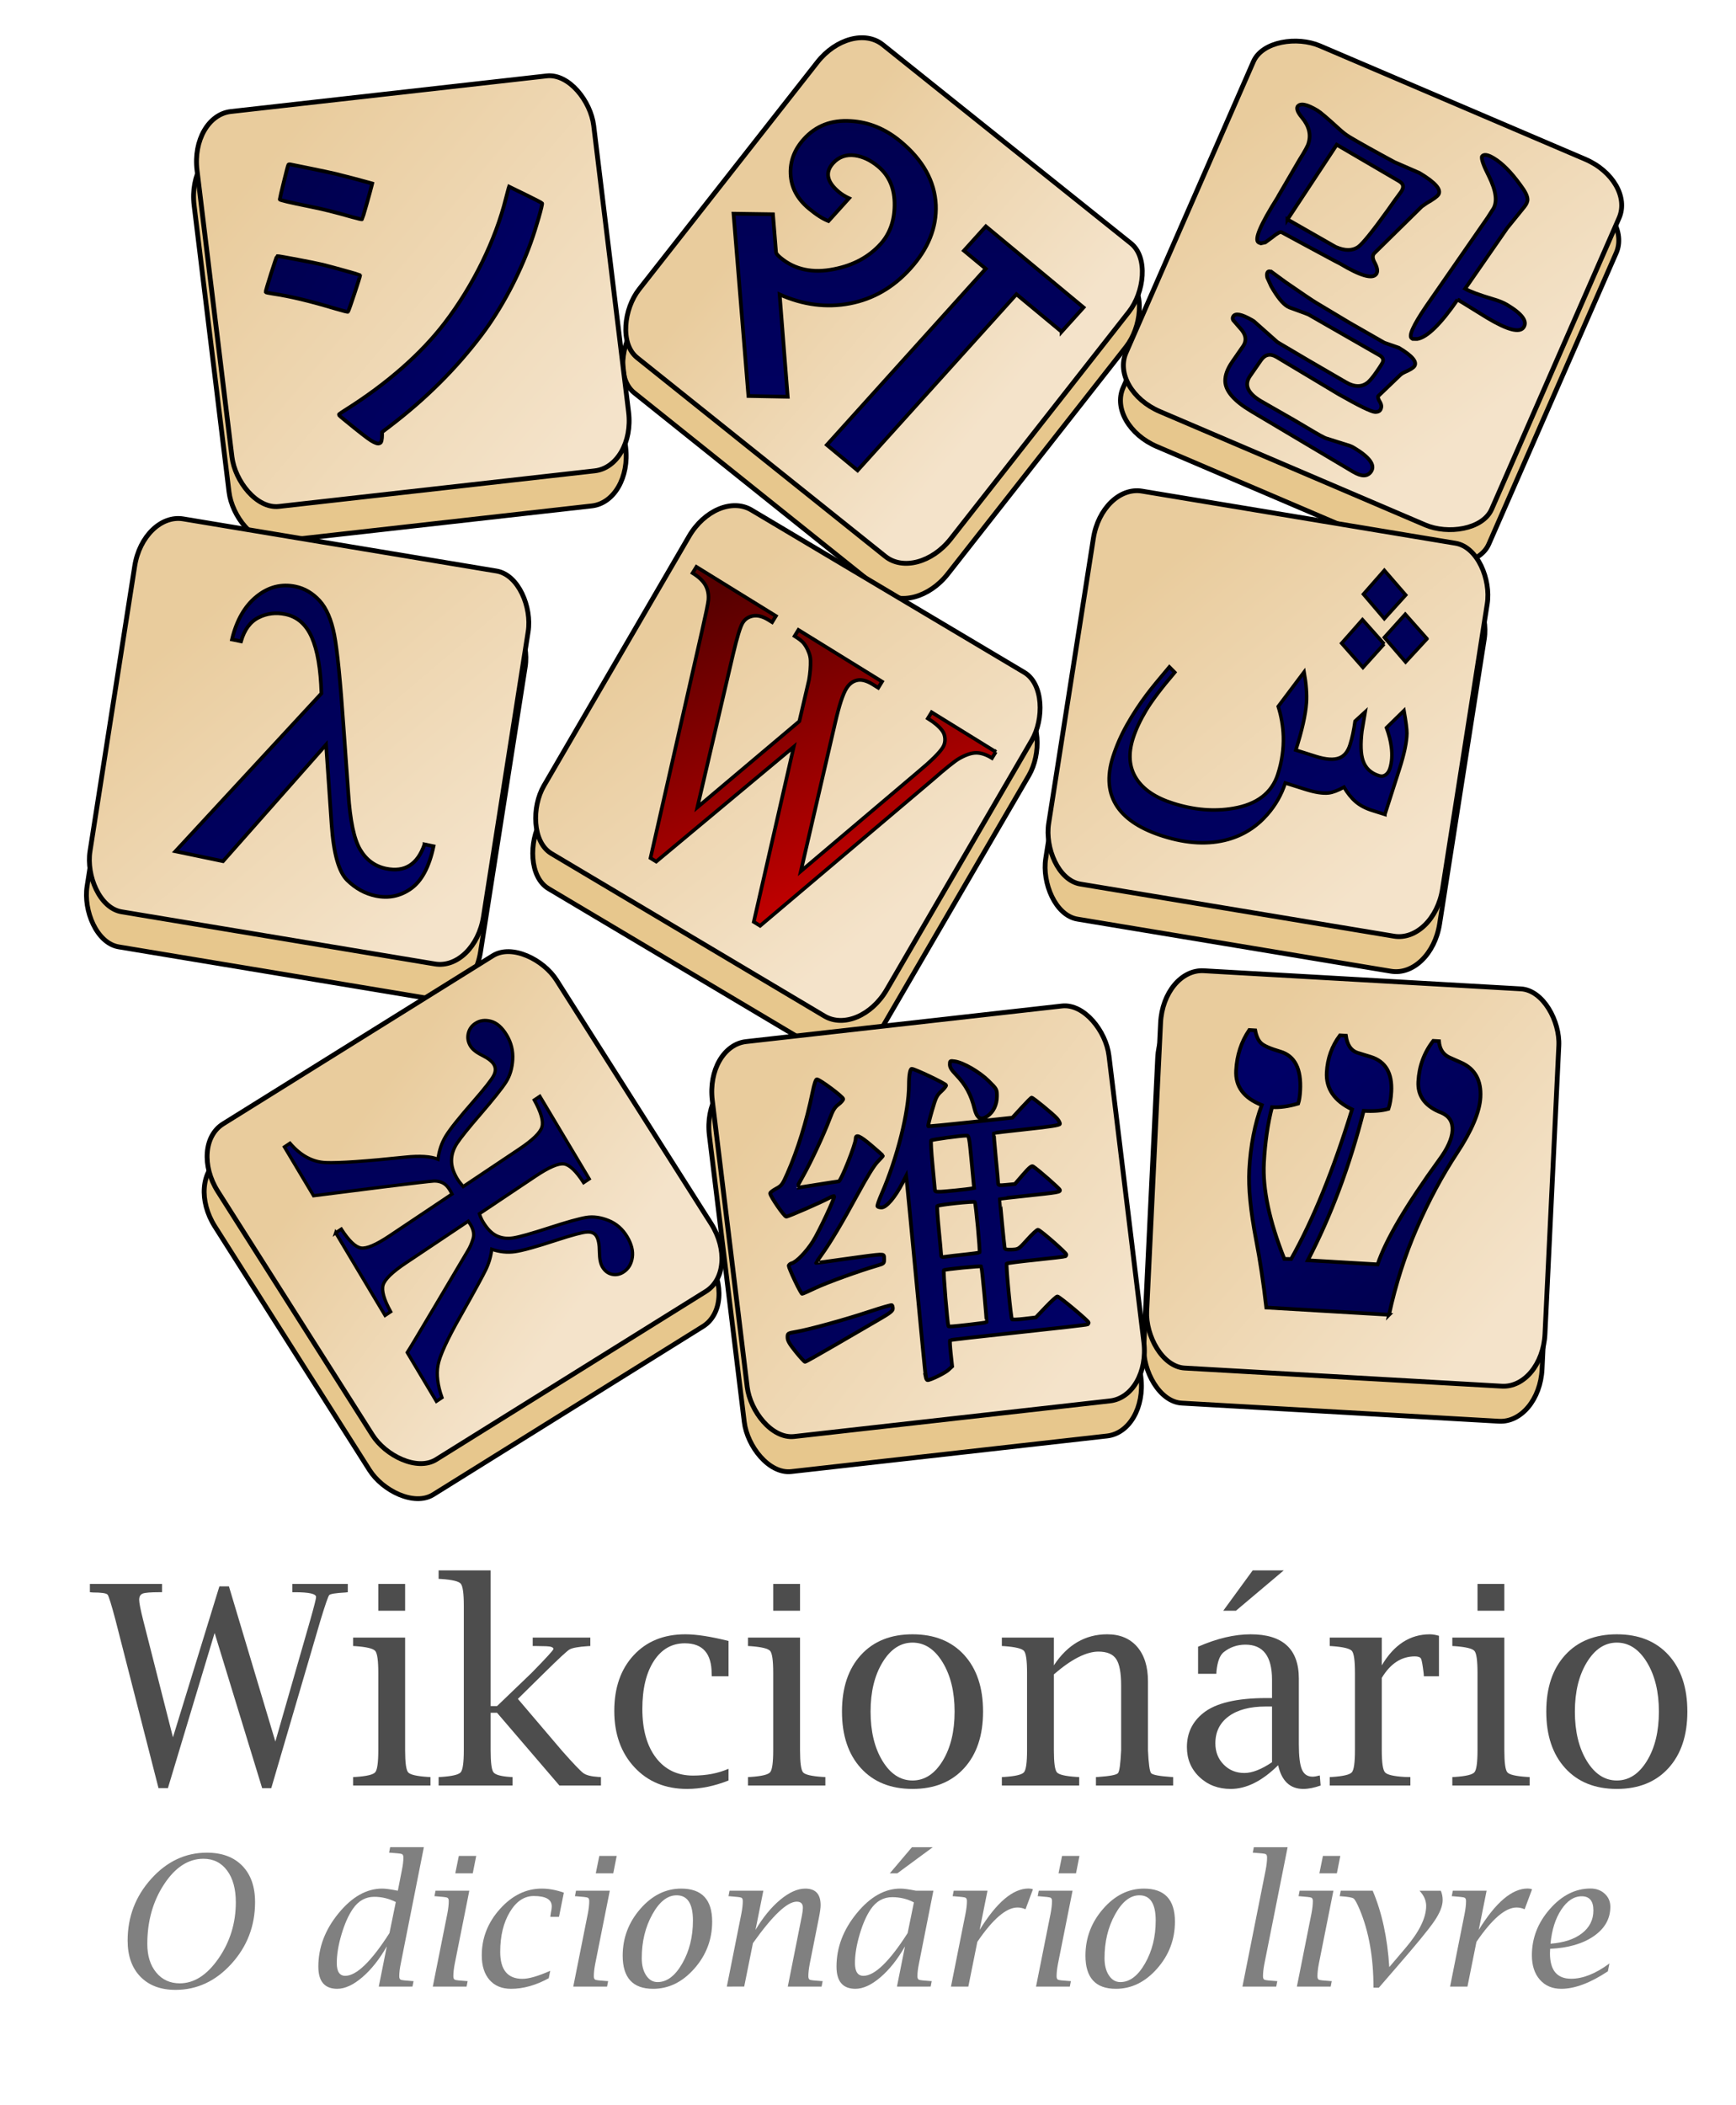 <?xml version="1.0" encoding="UTF-8" standalone="no"?>
<svg
   xmlns:dc="http://purl.org/dc/elements/1.1/"
   xmlns:cc="http://creativecommons.org/ns#"
   xmlns:rdf="http://www.w3.org/1999/02/22-rdf-syntax-ns#"
   xmlns:svg="http://www.w3.org/2000/svg"
   xmlns="http://www.w3.org/2000/svg"
   xmlns:xlink="http://www.w3.org/1999/xlink"
   xmlns:sodipodi="http://sodipodi.sourceforge.net/DTD/sodipodi-0.dtd"
   xmlns:inkscape="http://www.inkscape.org/namespaces/inkscape"
   version="1.0"
   width="391"
   height="473.857"
   id="svg2047"
   sodipodi:docname="Wiktionary-pt.svg">
  <sodipodi:namedview
     pagecolor="#ffffff"
     bordercolor="#666666"
     borderopacity="1"
     objecttolerance="10"
     gridtolerance="10"
     guidetolerance="10"
     inkscape:pageopacity="0"
     inkscape:pageshadow="2"
     inkscape:window-width="640"
     inkscape:window-height="480"
     id="namedview88" />
  <defs
     id="defs3">
    <linearGradient
       id="linearGradient3525">
      <stop
         id="stop3527"
         style="stop-color:#000066;stop-opacity:1"
         offset="0" />
      <stop
         id="stop3529"
         style="stop-color:#00004f;stop-opacity:1"
         offset="1" />
    </linearGradient>
    <linearGradient
       id="linearGradient3446">
      <stop
         id="stop3448"
         style="stop-color:#f4e3ca;stop-opacity:1"
         offset="0" />
      <stop
         id="stop3450"
         style="stop-color:#e9cc9d;stop-opacity:1"
         offset="1" />
    </linearGradient>
    <linearGradient
       id="linearGradient2917">
      <stop
         id="stop2919"
         style="stop-color:#d40000;stop-opacity:1"
         offset="0" />
      <stop
         id="stop2921"
         style="stop-color:#570000;stop-opacity:1"
         offset="1" />
    </linearGradient>
    <linearGradient
       x1="366.086"
       y1="184.233"
       x2="270.372"
       y2="86.036"
       id="linearGradient3071"
       xlink:href="#linearGradient3525"
       gradientUnits="userSpaceOnUse"
       gradientTransform="matrix(0.486,0.46,-0.483,0.47,235.222,-80.236)" />
    <linearGradient
       x1="196.086"
       y1="365.661"
       x2="95.29"
       y2="255.569"
       id="linearGradient3101"
       xlink:href="#linearGradient3525"
       gradientUnits="userSpaceOnUse"
       gradientTransform="matrix(0.621,0.136,-0.133,0.606,365.14,10.093)" />
    <linearGradient
       x1="370.372"
       y1="344.233"
       x2="283.229"
       y2="259.176"
       id="linearGradient3103"
       xlink:href="#linearGradient2917"
       gradientUnits="userSpaceOnUse"
       gradientTransform="matrix(0.621,0.304,-0.292,0.644,194.042,-60.618)" />
    <linearGradient
       x1="536.086"
       y1="521.375"
       x2="439.249"
       y2="434.305"
       id="linearGradient3117"
       xlink:href="#linearGradient3525"
       gradientUnits="userSpaceOnUse"
       gradientTransform="matrix(0.492,0.572,-0.504,0.505,233.622,-190.719)" />
    <linearGradient
       x1="533.229"
       y1="185.661"
       x2="454.657"
       y2="89.025"
       id="linearGradient3125"
       xlink:href="#linearGradient3525"
       gradientUnits="userSpaceOnUse"
       gradientTransform="matrix(0.66,0.059,-0.06,0.654,-116.436,105.727)" />
    <linearGradient
       x1="715.718"
       y1="299.564"
       x2="650.842"
       y2="230.349"
       id="linearGradient3452"
       xlink:href="#linearGradient3446"
       gradientUnits="userSpaceOnUse"
       gradientTransform="translate(-476.472,-112.838)" />
    <linearGradient
       x1="791.063"
       y1="-355.927"
       x2="723.262"
       y2="-358.381"
       id="linearGradient3460"
       xlink:href="#linearGradient3446"
       gradientUnits="userSpaceOnUse"
       gradientTransform="translate(-419.342,258.595)" />
    <linearGradient
       x1="175.475"
       y1="955.269"
       x2="218.356"
       y2="880.659"
       id="linearGradient3474"
       xlink:href="#linearGradient3446"
       gradientUnits="userSpaceOnUse"
       gradientTransform="translate(-137.361,-469.778)" />
    <linearGradient
       x1="758.902"
       y1="200.789"
       x2="693.675"
       y2="145.097"
       id="linearGradient3482"
       xlink:href="#linearGradient3446"
       gradientUnits="userSpaceOnUse"
       gradientTransform="translate(-490.353,22.102)" />
    <linearGradient
       x1="870.859"
       y1="-140.094"
       x2="795.291"
       y2="-169.776"
       id="linearGradient3490"
       xlink:href="#linearGradient3446"
       gradientUnits="userSpaceOnUse"
       gradientTransform="translate(-450.41,198.752)" />
    <linearGradient
       x1="965.196"
       y1="159.713"
       x2="901.404"
       y2="103.76"
       id="linearGradient3498"
       xlink:href="#linearGradient3446"
       gradientUnits="userSpaceOnUse"
       gradientTransform="translate(-490.361,21.895)" />
    <linearGradient
       x1="412.319"
       y1="743.887"
       x2="388.388"
       y2="683.203"
       id="linearGradient3506"
       xlink:href="#linearGradient3446"
       gradientUnits="userSpaceOnUse"
       gradientTransform="translate(-379.778,-307.21)" />
    <linearGradient
       x1="805.995"
       y1="514.127"
       x2="741.843"
       y2="450.751"
       id="linearGradient3514"
       xlink:href="#linearGradient3446"
       gradientUnits="userSpaceOnUse"
       gradientTransform="translate(-476.472,-112.838)" />
    <linearGradient
       x1="974.972"
       y1="357.184"
       x2="909.491"
       y2="305.172"
       id="linearGradient3522"
       xlink:href="#linearGradient3446"
       gradientUnits="userSpaceOnUse"
       gradientTransform="translate(-489.426,-30.476)" />
    <linearGradient
       x1="904.657"
       y1="359.947"
       x2="947.514"
       y2="414.233"
       id="linearGradient3531"
       xlink:href="#linearGradient3525"
       gradientUnits="userSpaceOnUse"
       gradientTransform="matrix(0.868,-0.04,0.04,0.868,-383.372,26.041)" />
    <linearGradient
       x1="1090.108"
       y1="429.677"
       x2="897.169"
       y2="230.677"
       id="linearGradient3106"
       xlink:href="#linearGradient3525"
       gradientUnits="userSpaceOnUse"
       gradientTransform="matrix(0.279,0,0,0.294,61.366,240.545)" />
    <linearGradient
       x1="-190.765"
       y1="284.215"
       x2="-514.014"
       y2="-144.09"
       id="linearGradient4929"
       xlink:href="#linearGradient3525"
       gradientUnits="userSpaceOnUse"
       gradientTransform="matrix(0.111,-0.039,0.038,0.116,257.076,100.517)" />
    <linearGradient
       x1="24.404"
       y1="365.394"
       x2="14.581"
       y2="357.173"
       id="linearGradient2865"
       xlink:href="#linearGradient3525"
       gradientUnits="userSpaceOnUse"
       gradientTransform="matrix(5.542,3.32,-4.164,6.008,1822.086,-2110.395)" />
  </defs>
  <g
     transform="matrix(1.653,0,0,1.653,173.362,-470.148)"
     id="text3337"
     style="font-size:40px;font-style:normal;font-variant:normal;font-weight:normal;font-stretch:normal;fill:#4d4d4d;fill-opacity:1;stroke:none;font-family:Nimbus Sans L;-inkscape-font-specification:Nimbus Sans L">
    <path
       d="m -83.279,527.95 -5.863,-22.896 c -0.557,-2.103 -0.915,-3.253 -1.076,-3.451 -0.161,-0.198 -0.835,-0.297 -2.022,-0.297 l -0.39,-0.037 0,-1.132 9.834,0 0,1.132 -0.353,0 c -1.2,2e-5 -1.961,0.062 -2.282,0.186 -0.322,0.124 -0.482,0.408 -0.482,0.854 -7e-6,0.408 0.179,1.324 0.538,2.746 l 4.063,15.976 6.327,-20.559 1.299,0 6.327,21.134 4.75,-16.532 c 0.532,-1.88 0.798,-2.932 0.798,-3.154 -3.1e-5,-0.433 -0.965,-0.649 -2.895,-0.649 l -0.334,0 0,-1.132 7.552,0 0,1.132 -0.334,0.037 c -1.324,0.074 -2.057,0.192 -2.199,0.353 -0.142,0.161 -0.535,1.293 -1.178,3.396 l -6.717,22.896 -1.243,0 -6.476,-21.134 -6.364,21.134 z"
       id="path3055"
       style="font-size:38px;fill:#4d4d4d;font-family:Lucida Bright;-inkscape-font-specification:Lucida Bright" />
    <path
       d="m -49.677,507.447 0,15.345 c -7e-6,1.682 0.136,2.684 0.408,3.006 0.272,0.322 1.169,0.532 2.69,0.631 l 0.353,0.019 0,1.15 -10.539,0 0,-1.15 0.353,-0.019 c 1.497,-0.099 2.384,-0.312 2.663,-0.64 0.278,-0.328 0.417,-1.327 0.417,-2.997 l 0,-10.539 c -4e-6,-1.67 -0.139,-2.666 -0.417,-2.987 -0.278,-0.322 -1.166,-0.538 -2.663,-0.649 l -0.353,-0.019 0,-1.15 z m -3.655,-3.655 0,-3.655 3.655,0 0,3.655 z"
       id="path3057"
       style="font-size:38px;fill:#4d4d4d;font-family:Lucida Bright;-inkscape-font-specification:Lucida Bright" />
    <path
       d="m -38.025,517.689 0,5.103 c -8e-6,1.658 0.127,2.656 0.38,2.997 0.254,0.34 1.005,0.554 2.254,0.64 l 0.353,0.019 0,1.15 -10.075,0 0,-1.15 0.353,-0.019 c 1.497,-0.099 2.384,-0.312 2.663,-0.64 0.278,-0.328 0.417,-1.327 0.417,-2.997 l 0,-19.687 c -4e-6,-1.67 -0.139,-2.669 -0.417,-2.997 -0.278,-0.328 -1.166,-0.541 -2.663,-0.64 l -0.353,-0.019 0,-1.15 7.088,0 0,18.48 0.872,0 4.676,-4.49 c 2.004,-2.041 3.006,-3.136 3.006,-3.284 -1.6e-5,-0.235 -0.34,-0.362 -1.021,-0.38 -0.68,-0.018 -1.15,-0.028 -1.41,-0.028 l -0.39,0 0,-1.15 7.849,0 0,1.15 -0.353,0.019 c -1.311,0.087 -2.149,0.244 -2.514,0.473 -0.365,0.229 -1.525,1.308 -3.479,3.238 l -3.525,3.47 6.049,7.106 c 1.534,1.732 2.496,2.737 2.885,3.015 0.39,0.278 1.067,0.448 2.032,0.51 l 0.353,0.019 0,1.15 -5.659,0 -8.498,-9.908 z"
       id="path3059"
       style="font-size:38px;fill:#4d4d4d;font-family:Lucida Bright;-inkscape-font-specification:Lucida Bright" />
    <path
       d="m -5.61,526.911 c -1.93,0.767 -3.816,1.15 -5.659,1.15 -2.944,0 -5.331,-0.983 -7.162,-2.95 -1.831,-1.967 -2.746,-4.527 -2.746,-7.682 -10e-7,-3.154 0.881,-5.681 2.644,-7.58 1.763,-1.899 4.11,-2.848 7.042,-2.848 1.497,2e-5 3.457,0.303 5.882,0.909 l 0,4.806 -2.282,0 -0.019,-0.334 c -1.52e-5,-2.771 -1.218,-4.156 -3.655,-4.156 -1.769,2e-5 -3.176,0.804 -4.221,2.412 -1.045,1.608 -1.568,3.785 -1.568,6.531 -6e-6,2.808 0.618,5.022 1.855,6.643 1.237,1.62 2.919,2.431 5.047,2.431 1.831,0 3.445,-0.309 4.843,-0.928 z"
       id="path3061"
       style="font-size:38px;fill:#4d4d4d;font-family:Lucida Bright;-inkscape-font-specification:Lucida Bright" />
    <path
       d="m 4.132,507.447 0,15.345 c -7.7e-6,1.682 0.136,2.684 0.408,3.006 0.272,0.322 1.169,0.532 2.69,0.631 l 0.353,0.019 0,1.15 -10.539,0 0,-1.15 0.353,-0.019 c 1.497,-0.099 2.384,-0.312 2.663,-0.64 0.278,-0.328 0.417,-1.327 0.417,-2.997 l 0,-10.539 c -4.12e-6,-1.67 -0.139,-2.666 -0.417,-2.987 -0.278,-0.322 -1.166,-0.538 -2.663,-0.649 l -0.353,-0.019 0,-1.15 z m -3.655,-3.655 0,-3.655 3.655,0 0,3.655 z"
       id="path3063"
       style="font-size:38px;fill:#4d4d4d;font-family:Lucida Bright;-inkscape-font-specification:Lucida Bright" />
    <path
       d="m 19.458,528.061 c -2.969,0 -5.313,-0.943 -7.032,-2.83 -1.719,-1.886 -2.579,-4.456 -2.579,-7.709 -1.8e-6,-3.253 0.86,-5.82 2.579,-7.7 1.719,-1.88 4.063,-2.82 7.032,-2.82 2.981,2e-5 5.328,0.94 7.042,2.82 1.713,1.88 2.57,4.447 2.57,7.7 -2.1e-5,3.253 -0.86,5.823 -2.579,7.709 -1.719,1.886 -4.063,2.83 -7.032,2.83 z m 0,-1.15 c 1.645,0 3.012,-0.888 4.101,-2.663 1.089,-1.775 1.633,-4.017 1.633,-6.726 -1.8e-5,-2.684 -0.544,-4.92 -1.633,-6.708 -1.089,-1.787 -2.455,-2.681 -4.101,-2.681 -1.633,2e-5 -2.993,0.894 -4.082,2.681 -1.089,1.787 -1.633,4.023 -1.633,6.708 -5e-6,2.709 0.541,4.951 1.624,6.726 1.082,1.775 2.446,2.663 4.091,2.663 z"
       id="path3065"
       style="font-size:38px;fill:#4d4d4d;font-family:Lucida Bright;-inkscape-font-specification:Lucida Bright" />
    <path
       d="m 38.718,511.232 c 0.928,-1.41 1.998,-2.468 3.21,-3.173 1.212,-0.705 2.567,-1.058 4.063,-1.058 1.732,2e-5 3.092,0.569 4.082,1.707 0.977,1.138 1.466,2.703 1.466,4.694 l 0,9.389 c 0.087,1.843 0.229,2.882 0.427,3.117 0.198,0.235 1.089,0.408 2.672,0.52 l 0.334,0.019 0,1.15 -10.521,0 0,-1.15 0.334,-0.019 c 1.583,-0.111 2.474,-0.284 2.672,-0.52 0.198,-0.235 0.34,-1.274 0.427,-3.117 l 0,-8.813 c -1.7e-5,-1.732 -0.226,-2.935 -0.677,-3.609 -0.452,-0.674 -1.259,-1.011 -2.421,-1.011 -0.816,2e-5 -1.732,0.257 -2.746,0.77 -1.014,0.513 -2.121,1.29 -3.321,2.329 l 0,10.335 c -8e-6,1.682 0.136,2.684 0.408,3.006 0.272,0.322 1.169,0.532 2.69,0.631 l 0.353,0.019 0,1.15 -10.539,0 0,-1.15 0.353,-0.019 c 1.497,-0.099 2.384,-0.312 2.663,-0.64 0.278,-0.328 0.417,-1.327 0.417,-2.997 l 0,-10.539 c -4e-6,-1.67 -0.139,-2.666 -0.417,-2.987 -0.278,-0.322 -1.166,-0.538 -2.663,-0.649 l -0.353,-0.019 0,-1.15 7.088,0 z"
       id="path3067"
       style="font-size:38px;fill:#4d4d4d;font-family:Lucida Bright;-inkscape-font-specification:Lucida Bright" />
    <path
       d="m 69.277,524.833 c -2.177,2.152 -4.329,3.229 -6.457,3.229 -1.707,0 -3.13,-0.541 -4.268,-1.624 -1.138,-1.082 -1.707,-2.44 -1.707,-4.073 -1e-6,-1.905 0.742,-3.451 2.227,-4.639 1.695,-1.361 4.564,-2.041 8.609,-2.041 l 0.761,0 0,-2.505 c -1.3e-5,-3.179 -1.206,-4.769 -3.618,-4.769 -1.126,2e-5 -2.121,0.346 -2.987,1.039 -0.507,0.421 -0.829,1.28 -0.965,2.579 l -0.019,0.353 -2.486,0 0,-3.692 c 2.573,-1.126 4.96,-1.688 7.162,-1.688 4.379,2e-5 6.568,2.01 6.568,6.03 l 0,8.98 c -1.8e-5,1.608 0.139,2.74 0.417,3.396 0.278,0.656 0.764,0.983 1.457,0.983 0.247,0 0.575,-0.056 0.983,-0.167 l 0.111,1.373 c -0.878,0.309 -1.664,0.464 -2.356,0.464 -1.806,0 -2.95,-1.076 -3.433,-3.229 z m -0.835,-0.408 0,-7.589 -0.854,0 c -2.152,1e-5 -3.835,0.445 -5.047,1.336 -1.212,0.891 -1.818,2.115 -1.818,3.674 -6e-6,1.163 0.377,2.128 1.132,2.895 0.755,0.767 1.695,1.15 2.82,1.15 1.064,0 2.319,-0.489 3.767,-1.466 z m -2.635,-26.125 4.23,0 -6.513,5.492 -1.726,0 z"
       id="path3069"
       style="font-size:38px;fill:#4d4d4d;font-family:Lucida Bright;-inkscape-font-specification:Lucida Bright" />
    <path
       d="m 83.397,512.939 0,9.853 c -8e-6,1.67 0.145,2.672 0.436,3.006 0.291,0.334 1.178,0.544 2.663,0.631 l 0.798,0.019 0,1.15 -10.984,0 0,-1.15 0.353,-0.019 c 1.497,-0.099 2.384,-0.312 2.663,-0.64 0.278,-0.328 0.417,-1.327 0.417,-2.997 l 0,-10.539 c -4e-6,-1.67 -0.139,-2.666 -0.417,-2.987 -0.278,-0.322 -1.166,-0.538 -2.663,-0.649 l -0.353,-0.019 0,-1.15 7.088,0 0,3.785 c 1.67,-2.82 3.853,-4.23 6.55,-4.23 0.371,2e-5 0.785,0.068 1.243,0.204 l 0,5.511 -2.06,0 -0.019,-0.334 c -0.136,-1.15 -0.257,-1.834 -0.362,-2.05 -0.105,-0.216 -0.387,-0.325 -0.844,-0.325 -1.831,10e-6 -3.334,0.977 -4.509,2.932 z"
       id="path3071"
       style="font-size:38px;fill:#4d4d4d;font-family:Lucida Bright;-inkscape-font-specification:Lucida Bright" />
    <path
       d="m 100.097,507.447 0,15.345 c -10e-6,1.682 0.136,2.684 0.408,3.006 0.272,0.322 1.169,0.532 2.69,0.631 l 0.353,0.019 0,1.15 -10.539,0 0,-1.15 0.353,-0.019 c 1.497,-0.099 2.384,-0.312 2.663,-0.64 0.278,-0.328 0.417,-1.327 0.417,-2.997 l 0,-10.539 c -5e-6,-1.67 -0.139,-2.666 -0.417,-2.987 -0.278,-0.322 -1.166,-0.538 -2.663,-0.649 l -0.353,-0.019 0,-1.15 z m -3.655,-3.655 0,-3.655 3.655,0 0,3.655 z"
       id="path3073"
       style="font-size:38px;fill:#4d4d4d;font-family:Lucida Bright;-inkscape-font-specification:Lucida Bright" />
    <path
       d="m 115.423,528.061 c -2.969,0 -5.313,-0.943 -7.032,-2.83 -1.719,-1.886 -2.579,-4.456 -2.579,-7.709 0,-3.253 0.86,-5.82 2.579,-7.7 1.719,-1.88 4.063,-2.82 7.032,-2.82 2.981,2e-5 5.328,0.94 7.042,2.82 1.713,1.88 2.57,4.447 2.57,7.7 -2e-5,3.253 -0.86,5.823 -2.579,7.709 -1.719,1.886 -4.063,2.83 -7.032,2.83 z m 0,-1.15 c 1.645,0 3.012,-0.888 4.101,-2.663 1.089,-1.775 1.633,-4.017 1.633,-6.726 -2e-5,-2.684 -0.544,-4.92 -1.633,-6.708 -1.089,-1.787 -2.455,-2.681 -4.101,-2.681 -1.633,2e-5 -2.994,0.894 -4.082,2.681 -1.089,1.787 -1.633,4.023 -1.633,6.708 -1e-5,2.709 0.541,4.951 1.624,6.726 1.082,1.775 2.446,2.663 4.091,2.663 z"
       id="path3075"
       style="font-size:38px;fill:#4d4d4d;font-family:Lucida Bright;-inkscape-font-specification:Lucida Bright" />
  </g>
  <rect
     width="89.876"
     height="89.532"
     rx="9.159"
     ry="12.279"
     x="157.903"
     y="113.381"
     transform="matrix(0.994,-0.112,0.121,0.993,-128.443,-60.875)"
     id="rect2525"
     style="fill:#e7c78d;fill-opacity:1;fill-rule:nonzero;stroke:#000000;stroke-width:1.083;stroke-linecap:round;stroke-linejoin:round;stroke-miterlimit:4;stroke-opacity:1;stroke-dasharray:none;stroke-dashoffset:0" />
  <rect
     width="89.876"
     height="89.532"
     rx="9.159"
     ry="12.279"
     x="296.335"
     y="-142.433"
     transform="matrix(0.781,0.625,-0.618,0.787,-128.443,-60.875)"
     id="rect3412"
     style="fill:#e7c78d;fill-opacity:1;fill-rule:nonzero;stroke:#000000;stroke-width:1.083;stroke-linecap:round;stroke-linejoin:round;stroke-miterlimit:4;stroke-opacity:1;stroke-dasharray:none;stroke-dashoffset:0" />
  <rect
     width="89.876"
     height="89.531"
     rx="9.159"
     ry="12.279"
     x="4.384"
     y="408.653"
     transform="matrix(0.401,-0.916,0.92,0.393,-128.443,-60.875)"
     id="rect3414"
     style="fill:#e7c78d;fill-opacity:1;fill-rule:nonzero;stroke:#000000;stroke-width:1.083;stroke-linecap:round;stroke-linejoin:round;stroke-miterlimit:4;stroke-opacity:1;stroke-dasharray:none;stroke-dashoffset:0" />
  <rect
     width="89.876"
     height="89.532"
     rx="9.159"
     ry="12.279"
     x="186.718"
     y="155.326"
     transform="matrix(0.986,0.164,-0.155,0.988,-128.443,-60.875)"
     id="rect3416"
     style="fill:#e7c78d;fill-opacity:1;fill-rule:nonzero;stroke:#000000;stroke-width:1.083;stroke-linecap:round;stroke-linejoin:round;stroke-miterlimit:4;stroke-opacity:1;stroke-dasharray:none;stroke-dashoffset:0" />
  <rect
     width="89.876"
     height="89.531"
     rx="9.159"
     ry="12.279"
     x="340.086"
     y="5.921"
     transform="matrix(0.859,0.511,-0.503,0.864,-128.443,-60.875)"
     id="rect3418"
     style="fill:#e7c78d;fill-opacity:1;fill-rule:nonzero;stroke:#000000;stroke-width:1.083;stroke-linecap:round;stroke-linejoin:round;stroke-miterlimit:4;stroke-opacity:1;stroke-dasharray:none;stroke-dashoffset:0" />
  <rect
     width="89.876"
     height="89.532"
     rx="9.159"
     ry="12.279"
     x="398.771"
     y="113.799"
     transform="matrix(0.987,0.164,-0.155,0.988,-128.443,-60.875)"
     id="rect3420"
     style="fill:#e7c78d;fill-opacity:1;fill-rule:nonzero;stroke:#000000;stroke-width:1.083;stroke-linecap:round;stroke-linejoin:round;stroke-miterlimit:4;stroke-opacity:1;stroke-dasharray:none;stroke-dashoffset:0" />
  <rect
     width="89.876"
     height="89.532"
     rx="9.159"
     ry="12.279"
     x="-31.37"
     y="367.335"
     transform="matrix(0.849,-0.529,0.536,0.844,-128.443,-60.875)"
     id="rect3422"
     style="fill:#e7c78d;fill-opacity:1;fill-rule:nonzero;stroke:#000000;stroke-width:1.083;stroke-linecap:round;stroke-linejoin:round;stroke-miterlimit:4;stroke-opacity:1;stroke-dasharray:none;stroke-dashoffset:0" />
  <rect
     width="89.876"
     height="89.532"
     rx="9.159"
     ry="12.279"
     x="247.754"
     y="334.374"
     transform="matrix(0.994,-0.112,0.121,0.993,-128.443,-60.875)"
     id="rect3424"
     style="fill:#e7c78d;fill-opacity:1;fill-rule:nonzero;stroke:#000000;stroke-width:1.083;stroke-linecap:round;stroke-linejoin:round;stroke-miterlimit:4;stroke-opacity:1;stroke-dasharray:none;stroke-dashoffset:0" />
  <rect
     width="89.876"
     height="89.532"
     rx="9.159"
     ry="12.279"
     x="403.255"
     y="264.068"
     transform="matrix(0.998,0.057,-0.048,0.999,-128.443,-60.875)"
     id="rect3426"
     style="fill:#e7c78d;fill-opacity:1;fill-rule:nonzero;stroke:#000000;stroke-width:1.083;stroke-linecap:round;stroke-linejoin:round;stroke-miterlimit:4;stroke-opacity:1;stroke-dasharray:none;stroke-dashoffset:0" />
  <rect
     width="89.876"
     height="89.532"
     rx="9.159"
     ry="12.279"
     x="159.514"
     y="105.612"
     transform="matrix(0.994,-0.112,0.121,0.993,-128.443,-60.875)"
     id="rect3428"
     style="fill:url(#linearGradient3452);fill-opacity:1;fill-rule:nonzero;stroke:#000000;stroke-width:1.083;stroke-linecap:round;stroke-linejoin:round;stroke-miterlimit:4;stroke-opacity:1;stroke-dasharray:none;stroke-dashoffset:0" />
  <rect
     width="89.876"
     height="89.532"
     rx="9.159"
     ry="12.279"
     x="291.98"
     y="-149.008"
     transform="matrix(0.781,0.625,-0.618,0.787,-128.443,-60.875)"
     id="rect3430"
     style="fill:url(#linearGradient3460);fill-opacity:1;fill-rule:nonzero;stroke:#000000;stroke-width:1.083;stroke-linecap:round;stroke-linejoin:round;stroke-miterlimit:4;stroke-opacity:1;stroke-dasharray:none;stroke-dashoffset:0" />
  <rect
     width="89.876"
     height="89.531"
     rx="9.159"
     ry="12.279"
     x="11.902"
     y="406.091"
     transform="matrix(0.401,-0.916,0.92,0.393,-128.443,-60.875)"
     id="rect3432"
     style="fill:url(#linearGradient3474);fill-opacity:1;fill-rule:nonzero;stroke:#000000;stroke-width:1.083;stroke-linecap:round;stroke-linejoin:round;stroke-miterlimit:4;stroke-opacity:1;stroke-dasharray:none;stroke-dashoffset:0" />
  <rect
     width="89.876"
     height="89.532"
     rx="9.159"
     ry="12.279"
     x="186.146"
     y="147.433"
     transform="matrix(0.986,0.164,-0.155,0.988,-128.443,-60.875)"
     id="rect3434"
     style="fill:url(#linearGradient3482);fill-opacity:1;fill-rule:nonzero;stroke:#000000;stroke-width:1.083;stroke-linecap:round;stroke-linejoin:round;stroke-miterlimit:4;stroke-opacity:1;stroke-dasharray:none;stroke-dashoffset:0" />
  <rect
     width="89.876"
     height="89.531"
     rx="9.159"
     ry="12.279"
     x="336.681"
     y="-1.199"
     transform="matrix(0.859,0.511,-0.503,0.864,-128.443,-60.875)"
     id="rect3436"
     style="fill:url(#linearGradient3490);fill-opacity:1;fill-rule:nonzero;stroke:#000000;stroke-width:1.083;stroke-linecap:round;stroke-linejoin:round;stroke-miterlimit:4;stroke-opacity:1;stroke-dasharray:none;stroke-dashoffset:0" />
  <rect
     width="89.876"
     height="89.532"
     rx="9.159"
     ry="12.279"
     x="398.201"
     y="105.905"
     transform="matrix(0.987,0.164,-0.155,0.988,-128.443,-60.875)"
     id="rect3438"
     style="fill:url(#linearGradient3498);fill-opacity:1;fill-rule:nonzero;stroke:#000000;stroke-width:1.083;stroke-linecap:round;stroke-linejoin:round;stroke-miterlimit:4;stroke-opacity:1;stroke-dasharray:none;stroke-dashoffset:0" />
  <rect
     width="89.876"
     height="89.532"
     rx="9.159"
     ry="12.279"
     x="-26.582"
     y="360.983"
     transform="matrix(0.849,-0.529,0.536,0.844,-128.443,-60.875)"
     id="rect3440"
     style="fill:url(#linearGradient3506);fill-opacity:1;fill-rule:nonzero;stroke:#000000;stroke-width:1.083;stroke-linecap:round;stroke-linejoin:round;stroke-miterlimit:4;stroke-opacity:1;stroke-dasharray:none;stroke-dashoffset:0" />
  <rect
     width="89.876"
     height="89.532"
     rx="9.159"
     ry="12.279"
     x="249.365"
     y="326.605"
     transform="matrix(0.994,-0.112,0.121,0.993,-128.443,-60.875)"
     id="rect3442"
     style="fill:url(#linearGradient3514);fill-opacity:1;fill-rule:nonzero;stroke:#000000;stroke-width:1.083;stroke-linecap:round;stroke-linejoin:round;stroke-miterlimit:4;stroke-opacity:1;stroke-dasharray:none;stroke-dashoffset:0" />
  <rect
     width="89.876"
     height="89.532"
     rx="9.159"
     ry="12.279"
     x="403.531"
     y="256.151"
     transform="matrix(0.998,0.057,-0.048,0.999,-128.443,-60.875)"
     id="rect3444"
     style="fill:url(#linearGradient3522);fill-opacity:1;fill-rule:nonzero;stroke:#000000;stroke-width:1.083;stroke-linecap:round;stroke-linejoin:round;stroke-miterlimit:4;stroke-opacity:1;stroke-dasharray:none;stroke-dashoffset:0" />
  <path
     d="m 441.294,356.864 -27.643,-1.628 c -0.654,-5.669 -1.421,-10.76 -2.303,-15.273 -1.239,-6.472 -1.751,-11.712 -1.535,-15.722 0.292,-5.431 1.232,-10.293 2.819,-14.588 -4.048,-1.591 -5.975,-4.191 -5.781,-7.799 0.184,-3.426 1.174,-6.458 2.97,-9.094 l 1.335,0.079 c 0.257,1.368 0.717,2.346 1.38,2.933 0.663,0.588 2.085,1.201 4.266,1.842 3.255,0.96 4.752,3.881 4.489,8.765 -0.067,1.239 -0.219,2.218 -0.456,2.935 -2.151,0.641 -4.117,0.909 -5.897,0.805 -0.96,3.71 -1.565,7.879 -1.814,12.508 -0.32,5.941 1.21,13.161 4.588,21.66 l 1.536,0.036 c 4.974,-8.848 9.547,-20.078 13.72,-33.69 -3.998,-1.917 -5.898,-4.698 -5.702,-8.343 0.169,-3.135 1.161,-5.91 2.978,-8.326 l 1.335,0.079 c 0.286,2.064 1.143,3.34 2.572,3.826 l 3.074,0.949 c 3.285,1.034 4.814,3.647 4.588,7.839 -0.081,1.494 -0.299,2.78 -0.654,3.855 -1.511,0.423 -3.371,0.57 -5.58,0.439 -3.146,12.356 -7.338,23.572 -12.576,33.648 l 15.725,0.926 c 1.815,-5.451 6.437,-13.296 13.867,-23.535 1.891,-2.558 2.886,-4.766 2.986,-6.625 0.102,-1.895 -0.719,-3.223 -2.464,-3.984 l -0.631,-0.257 c -3.23,-1.433 -4.763,-3.681 -4.598,-6.743 0.186,-3.462 1.31,-6.523 3.371,-9.18 l 1.286,0.076 c 0.137,1.763 0.914,2.979 2.334,3.648 l 2.713,1.202 c 3.067,1.387 4.499,3.976 4.295,7.767 -0.177,3.28 -1.94,7.464 -5.289,12.55 -3.349,5.086 -6.364,10.704 -9.043,16.854 -2.679,6.15 -4.767,12.672 -6.262,19.568 l 0,0 z"
     transform="translate(-128.443,-60.875)"
     id="flowRoot2762"
     style="font-size:8.351px;font-style:normal;font-variant:normal;font-weight:normal;font-stretch:normal;text-align:start;line-height:125%;writing-mode:lr-tb;text-anchor:start;fill:url(#linearGradient3531);fill-opacity:1;stroke:#000000;stroke-width:0.838;stroke-miterlimit:4;stroke-opacity:1;font-family:Times New Roman" />
  <path
     d="m 204.059,338.416 1.254,-0.839 c 1.702,2.637 3.182,4.054 4.44,4.254 1.258,0.199 3.401,-0.714 6.43,-2.738 l 14.07,-9.407 -0.499,-0.915 c -0.47,-0.786 -1.015,-1.328 -1.636,-1.626 -0.621,-0.298 -1.284,-0.427 -1.987,-0.388 -0.704,0.04 -4.268,0.454 -10.694,1.242 l -16.367,2.07 -6.568,-10.99 1.254,-0.839 c 2.398,2.795 5.088,4.252 8.068,4.37 2.981,0.118 8.951,-0.293 17.913,-1.231 3.273,-0.346 5.725,-0.187 7.355,0.477 0.233,-1.939 0.825,-3.687 1.777,-5.245 0.951,-1.557 3.036,-4.17 6.254,-7.837 2.531,-2.911 4.034,-4.829 4.508,-5.756 0.474,-0.926 0.489,-1.761 0.045,-2.505 -0.419,-0.701 -1.304,-1.387 -2.654,-2.06 -1.303,-0.645 -2.183,-1.349 -2.64,-2.114 -0.533,-0.892 -0.692,-1.819 -0.476,-2.781 0.216,-0.962 0.742,-1.722 1.579,-2.281 1.017,-0.68 2.193,-0.842 3.529,-0.487 1.336,0.355 2.524,1.404 3.564,3.145 1.015,1.699 1.463,3.532 1.342,5.501 -0.121,1.968 -0.631,3.654 -1.532,5.059 -0.901,1.405 -2.825,3.821 -5.775,7.249 -2.674,3.095 -4.415,5.263 -5.225,6.502 -0.809,1.239 -1.226,2.514 -1.25,3.823 -0.024,1.309 0.395,2.686 1.258,4.13 0.292,0.488 0.747,1.091 1.365,1.807 l 12.646,-8.455 c 3.029,-2.025 4.728,-3.681 5.097,-4.968 0.369,-1.287 -0.207,-3.31 -1.728,-6.067 l 1.254,-0.839 11.118,18.603 -1.254,0.839 c -1.69,-2.615 -3.16,-4.017 -4.412,-4.206 -1.252,-0.189 -3.392,0.729 -6.421,2.754 l -12.646,8.455 c 0.22,0.685 0.482,1.283 0.787,1.792 0.952,1.593 1.989,2.653 3.111,3.181 1.122,0.528 2.369,0.682 3.741,0.464 1.372,-0.219 3.993,-0.953 7.865,-2.204 4.158,-1.353 7.024,-2.155 8.599,-2.405 1.574,-0.25 3.239,-0.018 4.995,0.696 1.755,0.714 3.147,1.931 4.175,3.651 0.99,1.656 1.38,3.209 1.17,4.657 -0.21,1.448 -0.858,2.535 -1.942,3.26 -0.836,0.559 -1.708,0.741 -2.616,0.545 -0.908,-0.196 -1.635,-0.75 -2.18,-1.663 -0.432,-0.722 -0.656,-1.865 -0.673,-3.429 -0.007,-1.6 -0.227,-2.761 -0.658,-3.483 -0.419,-0.701 -1.151,-1.013 -2.198,-0.938 -1.046,0.075 -3.304,0.678 -6.772,1.808 -4.548,1.495 -7.682,2.364 -9.403,2.608 -1.721,0.244 -3.459,0.061 -5.215,-0.548 -0.192,1.585 -0.624,3.085 -1.296,4.5 -0.672,1.415 -2.583,4.914 -5.732,10.497 -3.021,5.319 -4.717,9.031 -5.088,11.137 -0.371,2.105 -0.07,4.527 0.902,7.266 l -1.254,0.839 -6.568,-10.99 c 0.435,-0.648 2.724,-4.467 6.866,-11.456 l 6.828,-11.52 c 0.433,-0.705 0.805,-1.564 1.118,-2.575 0.313,-1.012 0.133,-2.08 -0.54,-3.206 -0.14,-0.234 -0.316,-0.502 -0.529,-0.806 l -14.07,9.407 c -3.029,2.025 -4.731,3.676 -5.107,4.952 -0.376,1.277 0.191,3.283 1.7,6.019 l -1.254,0.839 -11.118,-18.603 z"
     transform="translate(-128.443,-60.875)"
     id="flowRoot3743"
     style="font-size:8.351px;font-style:normal;font-variant:normal;font-weight:normal;font-stretch:normal;text-align:start;line-height:125%;writing-mode:lr-tb;text-anchor:start;fill:url(#linearGradient3117);fill-opacity:1;stroke:#000000;stroke-width:0.736;stroke-miterlimit:4;stroke-opacity:1;font-family:Times New Roman" />
  <path
     d="m 367.55,135.556 -10.172,-8.44 -35.785,39.658 -6.913,-5.735 35.785,-39.658 -4.91,-4.073 4.936,-5.47 21.995,18.249 -4.936,5.47 z m -34.075,-14.223 c -3.825,4.239 -8.365,6.86 -13.618,7.862 -5.254,1.002 -10.526,0.324 -15.817,-2.033 l 1.816,23.029 -8.847,-0.166 -3.351,-41.042 8.878,0.132 0.697,8.589 c 0.034,0.267 0.378,0.672 1.032,1.215 3.221,2.672 7.242,3.518 12.065,2.537 4.346,-0.858 7.835,-2.746 10.467,-5.663 2.036,-2.256 3.079,-5.138 3.129,-8.643 0.063,-3.774 -1.176,-6.715 -3.715,-8.822 -1.676,-1.39 -3.409,-2.21 -5.198,-2.46 -2.003,-0.267 -3.652,0.318 -4.948,1.754 -1.851,2.051 -1.402,4.217 1.348,6.499 0.628,0.521 1.378,0.984 2.25,1.388 l -4.627,5.128 c -1.257,-0.485 -2.723,-1.422 -4.399,-2.813 -2.671,-2.216 -4.047,-4.852 -4.128,-7.908 -0.1,-2.833 0.899,-5.411 2.997,-7.736 2.694,-2.986 6.204,-4.338 10.529,-4.058 4.06,0.22 7.805,1.753 11.235,4.599 5.053,4.193 7.707,8.965 7.96,14.317 0.193,5.063 -1.725,9.828 -5.756,14.295 l 0,0 z"
     transform="translate(-128.443,-60.875)"
     id="text3751"
     style="font-size:147.864px;font-style:normal;font-weight:normal;fill:url(#linearGradient3071);fill-opacity:1;stroke:#000000;stroke-width:0.839;stroke-linecap:butt;stroke-linejoin:miter;stroke-miterlimit:4;stroke-opacity:1;font-family:Bitstream Vera Sans" />
  <path
     d="m 352.723,230.148 -0.854,1.391 c -1.261,-0.779 -2.43,-1.172 -3.507,-1.181 -1.077,-0.009 -2.373,0.418 -3.887,1.281 -1.015,0.584 -3.049,2.214 -6.104,4.891 l -38.726,32.767 -1.427,-0.882 8.996,-39.411 -30.974,25.834 -1.284,-0.793 11.623,-51.222 c 0.869,-3.82 1.338,-6.106 1.407,-6.859 0.109,-1.246 -0.104,-2.355 -0.64,-3.326 -0.536,-0.971 -1.505,-1.89 -2.909,-2.756 l 0.854,-1.391 17.911,11.064 -0.854,1.391 -0.856,-0.529 c -1.261,-0.779 -2.409,-1.073 -3.444,-0.883 -1.036,0.19 -1.815,0.711 -2.338,1.564 -0.539,0.877 -1.255,3.219 -2.148,7.024 l -8.047,34.5 22.968,-19.369 1.205,-5.168 0.96,-4.127 c 0.27,-1.562 0.389,-3.01 0.355,-4.345 -0.017,-0.667 -0.151,-1.304 -0.403,-1.909 -0.318,-0.819 -0.712,-1.512 -1.183,-2.08 -0.36,-0.429 -1.027,-0.946 -2.002,-1.548 l 0.854,-1.391 18.838,11.638 -0.854,1.391 -1.284,-0.793 c -1.332,-0.823 -2.492,-1.124 -3.48,-0.905 -0.988,0.22 -1.798,0.843 -2.429,1.871 -0.785,1.278 -1.62,3.84 -2.505,7.685 l -7.742,33.443 26.455,-22.402 c 2.955,-2.462 4.803,-4.294 5.542,-5.498 0.354,-0.577 0.512,-1.222 0.476,-1.936 -0.037,-0.714 -0.256,-1.334 -0.656,-1.857 -0.688,-0.909 -1.758,-1.812 -3.209,-2.708 l 0.854,-1.391 14.45,8.926 z"
     transform="translate(-128.443,-60.875)"
     id="flowRoot3695"
     style="font-size:8.351px;font-style:normal;font-variant:normal;font-weight:normal;font-stretch:normal;text-align:start;line-height:125%;writing-mode:lr-tb;text-anchor:start;fill:url(#linearGradient3103);fill-opacity:1;stroke:#000000;stroke-width:0.815;stroke-miterlimit:4;stroke-opacity:1;font-family:Times New Roman" />
  <path
     d="m 445.047,194.83 -4.814,5.32 -4.695,-5.51 4.704,-5.355 4.805,5.545 z m 4.797,9.852 -4.823,5.224 -4.768,-5.533 4.699,-5.216 4.892,5.525 z m -9.661,1.168 -4.763,5.29 -4.795,-5.448 4.69,-5.313 4.869,5.471 z m 0.18,38.376 -2.897,-0.914 c -1.467,-0.463 -2.681,-1.104 -3.644,-1.923 -0.962,-0.819 -1.854,-1.92 -2.676,-3.304 -1.372,0.754 -2.521,1.188 -3.445,1.302 -1.312,0.148 -3.069,-0.125 -5.269,-0.819 l -4.51,-1.423 c -0.836,2.609 -2.187,4.978 -4.053,7.106 -2.42,2.765 -5.36,4.633 -8.82,5.602 -4.348,1.22 -9.223,0.978 -14.625,-0.727 -4.889,-1.543 -8.311,-3.716 -10.266,-6.519 -2.136,-3.079 -2.481,-6.873 -1.037,-11.383 0.782,-2.439 1.829,-4.826 3.142,-7.16 1.313,-2.334 2.814,-4.624 4.503,-6.871 1.029,-1.362 2.712,-3.423 5.05,-6.183 l 1.221,1.229 c -3.02,3.544 -5.182,6.407 -6.486,8.587 -1.304,2.181 -2.27,4.249 -2.897,6.206 -1.127,3.517 -0.902,6.532 0.676,9.044 1.577,2.512 4.37,4.401 8.379,5.666 4.694,1.481 9.19,1.854 13.491,1.119 5.35,-0.904 8.702,-3.469 10.056,-7.695 0.909,-2.836 1.32,-5.673 1.233,-8.512 -0.064,-2.237 -0.448,-4.482 -1.153,-6.735 l 5.838,-7.761 c 0.477,2.712 0.649,5.03 0.517,6.956 -0.198,2.717 -0.996,6.26 -2.396,10.627 l 4.51,1.423 c 2.322,0.733 4.104,0.842 5.346,0.328 1.083,-0.439 1.86,-1.396 2.333,-2.871 0.264,-0.823 0.487,-1.666 0.669,-2.529 0.182,-0.864 0.347,-1.819 0.494,-2.866 l 2.285,-2.09 -0.736,4.312 c -0.353,2.949 -0.272,5.176 0.241,6.681 0.566,1.678 1.766,2.806 3.599,3.384 0.562,0.177 1.062,0.109 1.499,-0.206 0.437,-0.315 0.756,-0.784 0.956,-1.408 0.454,-1.418 0.562,-3.055 0.322,-4.911 -0.181,-1.369 -0.545,-2.795 -1.092,-4.28 l 3.943,-3.862 c 0.449,2.546 0.669,4.255 0.659,5.127 -0.035,1.957 -0.597,4.637 -1.688,8.04 l -3.272,10.211 z"
     transform="translate(-128.443,-60.875)"
     id="flowRoot3683"
     style="font-size:8.351px;font-style:normal;font-variant:normal;font-weight:normal;font-stretch:normal;text-align:start;line-height:125%;writing-mode:lr-tb;text-anchor:start;fill:url(#linearGradient3101);fill-opacity:1;stroke:#000000;stroke-width:0.785;stroke-miterlimit:4;stroke-opacity:1;font-family:Times New Roman" />
  <path
     d="m 224.054,250.962 2.041,0.425 c -0.985,4.638 -2.674,7.811 -5.069,9.519 -2.395,1.708 -5.048,2.26 -7.958,1.654 -2.381,-0.496 -4.52,-1.669 -6.416,-3.519 -1.896,-1.851 -3.068,-5.995 -3.517,-12.433 l -1.249,-18.098 -23.213,26.248 -10.715,-2.23 32.882,-35.545 c -0.17,-5.522 -0.893,-9.733 -2.172,-12.635 -1.278,-2.902 -3.259,-4.632 -5.942,-5.191 -2.154,-0.448 -4.17,-0.201 -6.047,0.741 -1.877,0.943 -3.194,2.73 -3.95,5.362 l -2.041,-0.425 c 1.029,-4.291 2.878,-7.516 5.546,-9.673 2.668,-2.157 5.589,-2.905 8.764,-2.245 2.041,0.425 3.839,1.481 5.395,3.169 1.556,1.688 2.669,4.249 3.341,7.684 0.672,3.435 1.372,10.408 2.1,20.919 l 1.062,14.795 c 0.397,6.121 1.287,10.344 2.668,12.67 1.381,2.326 3.318,3.748 5.813,4.267 4.233,0.881 7.125,-0.938 8.677,-5.458 l 0,0 z"
     transform="translate(-128.443,-60.875)"
     id="text3899"
     style="font-size:158.526px;font-style:normal;font-weight:normal;fill:url(#linearGradient3125);fill-opacity:1;stroke:#000000;stroke-width:0.824;stroke-linecap:butt;stroke-linejoin:miter;stroke-miterlimit:4;stroke-opacity:1;font-family:Times New Roman" />
  <path
     d="m 336.953,370.92 c -0.072,-0.364 -1.02,-10.07 -2.107,-21.568 -1.087,-11.498 -2.052,-21.545 -2.146,-22.326 l -0.17,-1.42 -0.796,1.536 c -1.705,3.288 -3.651,5.573 -4.747,5.573 -0.421,0 -0.835,-0.117 -0.919,-0.261 -0.084,-0.143 0.331,-1.369 0.923,-2.724 3.537,-8.095 6.167,-18.57 6.172,-24.583 0.002,-2.177 0.253,-3.644 0.624,-3.644 0.701,0 7.751,3.363 7.751,3.697 0,0.208 -0.501,0.831 -1.113,1.384 -0.992,0.896 -1.217,1.367 -2.078,4.358 -0.531,1.844 -0.914,3.407 -0.853,3.472 0.062,0.065 4.356,-0.341 9.544,-0.901 l 9.431,-1.02 2.071,-2.256 c 1.139,-1.241 2.156,-2.256 2.26,-2.256 0.315,0 4.823,3.693 5.678,4.652 0.439,0.492 0.743,1.069 0.676,1.282 -0.088,0.279 -2.167,0.605 -7.441,1.167 -4.025,0.429 -7.363,0.829 -7.416,0.888 -0.054,0.059 0.138,2.493 0.425,5.408 0.287,2.915 0.526,5.551 0.53,5.858 0.007,0.51 0.17,0.542 1.891,0.378 l 1.884,-0.179 1.836,-2.12 c 1.349,-1.558 1.941,-2.053 2.233,-1.864 1.142,0.736 5.992,4.984 6.066,5.313 0.109,0.479 -0.292,0.549 -7.623,1.327 -3.224,0.342 -5.879,0.642 -5.9,0.666 -0.043,0.049 0.971,10.393 1.086,11.072 0.055,0.323 0.448,0.412 1.606,0.362 1.52,-0.065 1.552,-0.086 3.516,-2.269 1.09,-1.211 2.158,-2.201 2.372,-2.199 0.456,0.004 6.391,5.189 6.391,5.584 0,0.147 -0.094,0.326 -0.209,0.398 -0.115,0.072 -3.098,0.428 -6.629,0.791 -3.531,0.363 -6.495,0.742 -6.588,0.843 -0.207,0.225 0.934,12.282 1.188,12.547 0.1,0.104 1.35,0.052 2.777,-0.116 l 2.596,-0.306 2.252,-2.364 c 1.239,-1.3 2.408,-2.364 2.598,-2.364 0.431,0 7.038,5.526 7.038,5.886 0,0.144 -0.107,0.332 -0.238,0.417 -0.131,0.085 -7.121,0.887 -15.535,1.782 -8.413,0.895 -15.36,1.693 -15.436,1.774 -0.076,0.081 -0.001,1.44 0.167,3.02 l 0.306,2.874 -0.866,0.798 c -0.778,0.716 -3.997,2.294 -4.68,2.294 -0.149,0 -0.33,-0.298 -0.402,-0.663 z m 9.851,-11.841 c 2.051,-0.231 3.777,-0.469 3.834,-0.53 0.124,-0.131 -1.024,-12.38 -1.177,-12.557 -0.146,-0.169 -8.112,0.616 -8.427,0.831 -0.188,0.129 0.786,12.058 1.031,12.615 0.059,0.135 0.978,0.065 4.739,-0.358 z m -1.078,-15.783 c 1.765,-0.183 3.266,-0.39 3.334,-0.46 0.181,-0.184 -0.835,-11.115 -1.055,-11.348 -0.216,-0.229 -8.196,0.614 -8.451,0.892 -0.094,0.103 0.055,2.44 0.332,5.193 0.277,2.753 0.511,5.315 0.52,5.694 0.015,0.626 0.111,0.674 1.063,0.525 0.576,-0.09 2.491,-0.314 4.256,-0.497 z m -2.093,-14.423 c 1.689,-0.171 3.325,-0.365 3.636,-0.432 l 0.566,-0.121 -0.557,-5.9 c -0.524,-5.548 -0.591,-5.899 -1.125,-5.894 -1.423,0.014 -7.802,0.885 -7.987,1.09 -0.114,0.126 0.03,2.614 0.319,5.529 0.289,2.915 0.529,5.466 0.533,5.668 0.009,0.449 0.672,0.458 4.613,0.059 z m -35.972,36.306 c -1.418,-1.758 -1.841,-2.496 -1.844,-3.212 -0.003,-0.926 0.005,-0.932 2.02,-1.286 3.048,-0.536 10.908,-2.703 16.388,-4.517 2.681,-0.888 4.973,-1.55 5.094,-1.471 0.12,0.078 0.217,0.433 0.215,0.788 -0.003,0.519 -0.646,1.016 -3.279,2.536 -1.802,1.04 -6.19,3.59 -9.752,5.668 -3.562,2.078 -6.594,3.778 -6.739,3.778 -0.145,0 -1.091,-1.027 -2.103,-2.282 z M 307.491,349.21 c -0.769,-1.617 -1.398,-3.126 -1.398,-3.354 0,-0.228 0.325,-0.501 0.722,-0.606 1.041,-0.276 3.286,-2.602 4.743,-4.914 1.354,-2.148 5.005,-9.923 4.775,-10.166 -0.077,-0.081 -0.56,0.082 -1.073,0.362 -1.791,0.978 -9.28,4.245 -9.729,4.245 -0.448,0 -3.624,-4.606 -3.624,-5.255 0,-0.182 0.605,-0.654 1.345,-1.049 1.246,-0.666 1.434,-0.92 2.542,-3.436 2.295,-5.211 4.299,-11.671 5.632,-18.159 0.42,-2.043 0.744,-3.018 1.003,-3.018 0.633,0 5.919,3.94 5.926,4.417 0.003,0.243 -0.476,0.801 -1.065,1.241 -0.863,0.644 -1.249,1.273 -1.987,3.239 -1.287,3.427 -4.161,9.598 -5.97,12.819 -0.841,1.498 -1.507,2.724 -1.478,2.724 0.029,0 2.124,-0.329 4.657,-0.732 2.533,-0.402 4.707,-0.734 4.832,-0.736 0.508,-0.01 3.82,-8.321 3.82,-9.584 0,-1.099 0.933,-0.709 3.489,1.46 1.458,1.237 2.651,2.3 2.651,2.362 0,0.062 -0.556,0.687 -1.235,1.389 -0.8,0.828 -2.383,3.396 -4.498,7.301 -3.469,6.404 -6.126,10.866 -8.118,13.634 -0.671,0.933 -1.221,1.735 -1.221,1.782 0,0.047 2.983,-0.348 6.629,-0.88 3.646,-0.531 7.1,-0.969 7.675,-0.973 1.007,-0.007 1.047,0.031 1.047,1.003 0,0.979 -0.049,1.024 -1.605,1.476 -4.022,1.169 -11.348,3.822 -13.877,5.025 -1.53,0.728 -2.879,1.323 -2.998,1.323 -0.119,0 -0.845,-1.323 -1.614,-2.939 z m 41.193,-36.972 c -0.237,-0.25 -0.567,-1.012 -0.732,-1.693 -0.782,-3.222 -1.982,-5.44 -4.166,-7.705 -1.055,-1.094 -1.409,-1.677 -1.409,-2.321 0,-0.832 0.036,-0.855 1.109,-0.703 1.93,0.273 5.561,2.375 7.613,4.407 1.881,1.863 1.884,1.868 1.883,3.474 -0.002,1.856 -0.786,3.501 -2.108,4.42 -0.993,0.691 -1.616,0.725 -2.189,0.12 z"
     transform="translate(-128.443,-60.875)"
     id="path3098"
     style="fill:url(#linearGradient3106);fill-opacity:1;stroke:#000000;stroke-width:0.838;stroke-miterlimit:4;stroke-opacity:1;stroke-dasharray:none" />
  <path
     d="m 212.604,160.391 c -0.67,-0.314 -1.755,-1.108 -4.265,-3.118 -1.852,-1.483 -3.418,-2.778 -3.482,-2.878 -0.063,-0.1 -0.079,-0.227 -0.034,-0.283 0.044,-0.056 0.814,-0.565 1.71,-1.131 9.146,-5.779 16.773,-12.479 22.049,-19.367 6.431,-8.398 11.481,-18.682 13.832,-28.173 0.25,-1.009 0.508,-1.994 0.574,-2.189 l 0.12,-0.355 3.668,1.789 c 2.018,0.984 3.708,1.856 3.757,1.938 0.162,0.274 -1.356,5.568 -2.545,8.873 -2.668,7.418 -6.667,14.92 -11.041,20.713 -5.798,7.677 -12.659,14.496 -20.859,20.733 l -1.6,1.217 0.013,0.667 c 0.007,0.367 -0.043,0.904 -0.112,1.194 -0.104,0.441 -0.187,0.548 -0.505,0.659 -0.309,0.107 -0.55,0.053 -1.279,-0.289 z m -8.388,-29.967 c -6.07,-1.818 -10.272,-2.824 -14.378,-3.441 -0.841,-0.126 -1.545,-0.28 -1.565,-0.341 -0.07,-0.214 2.426,-8.067 2.582,-8.121 0.185,-0.064 8.522,1.515 10.286,1.948 2.018,0.496 8.303,2.25 8.419,2.35 0.097,0.083 -2.524,7.984 -2.737,8.252 -0.048,0.06 -1.221,-0.231 -2.607,-0.646 z m 3.717,-20.643 c -4.165,-1.182 -6.593,-1.789 -9.561,-2.387 -4.862,-0.981 -6.923,-1.468 -6.917,-1.635 0.012,-0.352 1.805,-7.62 1.918,-7.775 0.085,-0.117 0.237,-0.146 0.491,-0.094 0.202,0.041 2.246,0.456 4.541,0.921 2.295,0.465 4.868,1.015 5.718,1.221 1.614,0.391 6.717,1.733 7.623,2.004 l 0.524,0.157 -0.094,0.399 c -0.317,1.345 -2.087,7.568 -2.175,7.648 -0.059,0.053 -0.989,-0.153 -2.068,-0.459 z"
     transform="translate(-128.443,-60.875)"
     id="path4921"
     style="fill:url(#linearGradient4929);fill-opacity:1;stroke:#000000;stroke-width:0.838;stroke-miterlimit:4;stroke-opacity:1;stroke-dasharray:none" />
  <path
     d="m 425.163,85.744 c 0.666,0.399 2.284,1.776 4.854,4.131 0.842,0.777 1.64,1.391 2.394,1.842 2.173,1.302 5.543,3.184 10.11,5.648 l 5.638,2.458 c 3.591,2.151 5.003,3.78 4.237,4.886 -0.3,0.433 -1.177,1.064 -2.631,1.893 l -1.1,0.77 -10.637,10.461 c -0.535,0.498 -0.502,1.266 0.098,2.304 0.564,1.087 0.663,1.895 0.297,2.423 -0.833,1.201 -3.555,0.421 -8.166,-2.341 l -1.181,-0.605 -6.652,-3.577 c -3.559,-1.926 -5.339,-2.89 -5.339,-2.89 -0.265,-0.159 -0.975,0.232 -2.128,1.173 l -1.533,1.121 -0.996,0.219 -0.517,-0.207 c -1.019,-0.61 0.421,-3.999 4.319,-10.167 0.155,-0.314 0.282,-0.544 0.383,-0.689 l 4.498,-7.712 c 1.245,-1.976 1.929,-3.233 2.051,-3.772 0.599,-1.953 0.113,-3.877 -1.461,-5.77 -0.93,-1.103 -1.273,-1.921 -1.028,-2.453 0.6,-0.865 2.097,-0.581 4.49,0.853 l 0,0 z m -6.743,24.53 10.858,6.199 c 2.073,0.901 3.77,0.897 5.089,-0.012 1.021,-0.75 3.243,-3.502 6.664,-8.255 1.065,-1.537 2.004,-2.845 2.815,-3.925 0.61,-0.791 0.754,-1.453 0.434,-1.985 -0.156,-0.228 -0.433,-0.462 -0.832,-0.701 L 429.515,93.451 418.42,110.274 z m -3.455,11.909 3.06,2.241 c 3.734,2.577 6,4.105 6.799,4.583 l 7.516,4.502 7.747,4.438 0.134,0.08 3.261,1.134 0.067,0.04 c 2.97,1.779 4.121,3.15 3.455,4.112 -0.266,0.384 -1.026,0.847 -2.28,1.387 -0.378,0.183 -0.655,0.357 -0.831,0.524 -3.154,3.008 -4.835,4.619 -5.045,4.834 -0.123,0.266 0.025,0.73 0.446,1.391 0.277,0.506 0.343,0.954 0.198,1.342 -0.055,0.17 -0.116,0.304 -0.183,0.401 -0.199,0.287 -0.582,0.432 -1.148,0.433 -0.898,-0.061 -3.642,-1.398 -8.231,-4.012 l -13.966,-8.366 c -1.418,-0.849 -2.594,-0.601 -3.527,0.746 l -2.448,3.531 c -1.366,1.971 -0.565,3.847 2.405,5.626 l 7.616,4.357 0.132,0.079 c 3.77,2.258 5.804,3.442 6.103,3.553 0.267,0.16 0.549,0.295 0.846,0.407 l 5.406,1.706 c 0.3,0.111 0.583,0.246 0.848,0.405 3.592,2.152 4.889,3.949 3.889,5.391 -0.8,1.154 -2.153,1.161 -4.06,0.019 l -21.532,-12.795 c -0.488,-0.293 -0.976,-0.585 -1.463,-0.877 -3.813,-2.284 -5.741,-4.528 -5.784,-6.731 -0.031,-1.312 0.503,-2.761 1.602,-4.346 l 2.399,-3.461 c 0.932,-1.345 0.684,-2.752 -0.745,-4.22 l -1.464,-1.692 c -0.165,-0.304 -0.147,-0.6 0.052,-0.887 0.5,-0.722 1.875,-0.442 4.124,0.838 0.222,0.133 0.377,0.226 0.467,0.28 l 5.301,4.704 c 0.267,0.16 0.511,0.306 0.733,0.439 3.192,1.912 8.058,4.758 14.598,8.539 2.04,1.222 3.76,1.232 5.159,0.029 0.532,-0.497 1.148,-1.25 1.847,-2.259 0.966,-1.394 1.454,-2.189 1.464,-2.386 0.123,-0.539 -0.126,-0.994 -0.746,-1.365 l -15.962,-9.153 c -0.179,-0.107 -1.398,-0.566 -3.659,-1.376 -0.465,-0.144 -0.853,-0.308 -1.163,-0.494 -1.065,-0.638 -2.279,-2.146 -3.642,-4.526 l -0.895,-1.966 c -0.122,-0.548 -0.099,-0.943 0.068,-1.183 0.2,-0.289 0.544,-0.288 1.031,0.004 l 0,0 z m 41.767,6.143 c -3.831,5.527 -6.851,8.48 -9.059,8.86 l -1.032,-0.008 -0.199,-0.119 c -0.798,-0.478 0.263,-2.869 3.185,-7.172 l 13.893,-20.044 1.132,-1.77 0.05,-0.073 c 1.054,-1.612 0.746,-4.11 -0.925,-7.492 -1.196,-2.35 -1.716,-3.818 -1.561,-4.404 0.4,-0.576 1.287,-0.453 2.661,0.37 1.906,1.142 3.901,3.153 5.984,6.032 1.053,1.378 1.595,2.451 1.626,3.219 0.034,0.496 -0.205,1.067 -0.716,1.713 -2.564,3.158 -3.863,4.761 -3.896,4.809 l -9.445,13.626 c 1.019,0.61 3.114,1.389 6.285,2.336 1.307,0.376 2.36,0.804 3.159,1.282 3.414,2.045 4.654,3.74 3.722,5.085 -0.9,1.298 -3.633,0.58 -8.2,-2.156 l -5.403,-3.339 -1.262,-0.756 z"
     transform="translate(-128.443,-60.875)"
     id="flowRoot2865"
     style="font-weight:normal;fill:url(#linearGradient2865);fill-opacity:1;stroke:#000000;stroke-width:0.838;stroke-miterlimit:4;stroke-opacity:1;font-family:UnBatang" />
  <g
     transform="matrix(1.163,0,0,1.163,0.601,-187.611)"
     id="text3341"
     style="font-size:35px;font-style:normal;font-variant:normal;font-weight:normal;font-stretch:normal;fill:#808080;fill-opacity:1;stroke:none;font-family:Nimbus Sans L;-inkscape-font-specification:Nimbus Sans L">
    <path
       d="m 33.464,546.503 c -2.871,0 -5.133,-0.849 -6.785,-2.546 -1.652,-1.698 -2.478,-4.027 -2.478,-6.99 -4e-6,-4.591 1.521,-8.576 4.563,-11.954 3.042,-3.378 6.637,-5.067 10.784,-5.067 2.917,3e-5 5.201,0.846 6.853,2.538 1.652,1.692 2.478,4.036 2.478,7.032 -2.9e-5,4.603 -1.527,8.585 -4.58,11.946 -3.053,3.361 -6.665,5.042 -10.835,5.042 z m -5.452,-8.887 c -8e-6,2.29 0.575,4.133 1.726,5.529 1.151,1.396 2.672,2.094 4.563,2.094 2.78,0 5.284,-1.609 7.511,-4.828 2.227,-3.219 3.341,-6.839 3.341,-10.861 -2.5e-5,-2.586 -0.564,-4.637 -1.692,-6.152 -1.128,-1.515 -2.655,-2.273 -4.58,-2.273 -2.917,3e-5 -5.457,1.646 -7.622,4.939 -2.165,3.293 -3.247,7.144 -3.247,11.553 z"
       id="path3078"
       style="font-style:italic;fill:#808080;font-family:Lucida Bright;-inkscape-font-specification:Lucida Bright Italic" />
    <path
       d="m 72.839,545.871 1.555,-7.793 c -1.413,2.484 -2.991,4.475 -4.734,5.973 -1.743,1.498 -3.367,2.247 -4.871,2.247 -1.219,0 -2.133,-0.359 -2.743,-1.077 -0.61,-0.718 -0.914,-1.789 -0.914,-3.213 -3e-6,-3.703 1.305,-7.146 3.914,-10.331 2.609,-3.184 5.429,-4.777 8.459,-4.777 0.627,2e-5 1.635,0.137 3.025,0.41 l 0.786,-3.999 c 0.194,-0.934 0.291,-1.749 0.291,-2.444 -1.9e-5,-0.365 -0.108,-0.587 -0.325,-0.666 -0.216,-0.08 -0.929,-0.159 -2.136,-0.239 l -0.308,-0.017 0.205,-1.06 6.528,0 -4.478,22.559 c -0.194,0.934 -0.291,1.749 -0.291,2.444 -1.9e-5,0.365 0.108,0.587 0.325,0.667 0.216,0.08 0.929,0.16 2.136,0.239 l 0.308,0.017 -0.205,1.06 z m 2.068,-10.356 1.23,-6.016 c -1.333,-0.672 -2.723,-1.008 -4.17,-1.008 -1.698,2e-5 -3.082,0.78 -4.153,2.341 -0.855,1.242 -1.587,2.888 -2.196,4.939 -0.61,2.051 -0.914,3.902 -0.914,5.554 -6e-6,0.82 0.137,1.436 0.41,1.846 0.273,0.41 0.684,0.615 1.23,0.615 2.176,10e-6 5.03,-2.757 8.562,-8.271 z"
       id="path3080"
       style="font-style:italic;fill:#808080;font-family:Lucida Bright;-inkscape-font-specification:Lucida Bright Italic" />
    <path
       d="m 83.298,545.871 2.82,-14.133 c 0.182,-0.946 0.273,-1.755 0.273,-2.427 -7e-6,-0.365 -0.105,-0.587 -0.316,-0.667 -0.211,-0.08 -0.926,-0.165 -2.145,-0.256 l -0.308,-0.017 0.205,-1.06 6.545,0 -2.82,14.133 c -0.182,0.934 -0.273,1.749 -0.273,2.444 -8e-6,0.365 0.105,0.587 0.316,0.667 0.211,0.08 0.926,0.16 2.145,0.239 l 0.308,0.017 -0.205,1.06 z m 4.358,-21.926 0.684,-3.367 3.367,0 -0.667,3.367 z"
       id="path3082"
       style="font-style:italic;fill:#808080;font-family:Lucida Bright;-inkscape-font-specification:Lucida Bright Italic" />
    <path
       d="m 105.754,544.248 c -2.484,1.367 -4.916,2.051 -7.297,2.051 -1.777,0 -3.167,-0.573 -4.17,-1.718 -1.003,-1.145 -1.504,-2.732 -1.504,-4.76 -3e-6,-3.372 1.179,-6.369 3.538,-8.989 2.358,-2.62 5.053,-3.931 8.084,-3.931 0.684,2e-5 1.381,0.066 2.094,0.197 0.712,0.131 1.438,0.328 2.179,0.59 l -0.94,4.683 -1.675,0 0.034,-0.308 c 0.034,-0.285 0.097,-0.655 0.188,-1.111 0.034,-0.239 0.051,-0.444 0.051,-0.615 -2e-5,-0.672 -0.291,-1.173 -0.872,-1.504 -0.581,-0.33 -1.453,-0.496 -2.615,-0.496 -1.846,10e-6 -3.389,1.034 -4.631,3.102 -1.242,2.068 -1.863,4.64 -1.863,7.716 -7e-6,1.732 0.359,3.033 1.077,3.905 0.718,0.872 1.794,1.307 3.23,1.307 1.242,0 3.036,-0.518 5.383,-1.555 z"
       id="path3084"
       style="font-style:italic;fill:#808080;font-family:Lucida Bright;-inkscape-font-specification:Lucida Bright Italic" />
    <path
       d="m 110.505,545.871 2.82,-14.133 c 0.182,-0.946 0.273,-1.755 0.273,-2.427 -1e-5,-0.365 -0.105,-0.587 -0.316,-0.667 -0.211,-0.08 -0.926,-0.165 -2.145,-0.256 l -0.308,-0.017 0.205,-1.06 6.545,0 -2.82,14.133 c -0.182,0.934 -0.273,1.749 -0.273,2.444 0,0.365 0.105,0.587 0.316,0.667 0.211,0.08 0.926,0.16 2.145,0.239 l 0.308,0.017 -0.205,1.06 z m 4.358,-21.926 0.684,-3.367 3.367,0 -0.666,3.367 z"
       id="path3086"
       style="font-style:italic;fill:#808080;font-family:Lucida Bright;-inkscape-font-specification:Lucida Bright Italic" />
    <path
       d="m 125.954,546.298 c -1.96,0 -3.429,-0.535 -4.409,-1.606 -0.98,-1.071 -1.47,-2.672 -1.47,-4.802 0,-3.429 1.139,-6.451 3.418,-9.066 2.279,-2.615 4.916,-3.922 7.913,-3.922 2.005,2e-5 3.506,0.533 4.503,1.598 0.997,1.065 1.495,2.663 1.495,4.794 -2e-5,3.452 -1.151,6.483 -3.452,9.092 -2.301,2.609 -4.967,3.914 -7.998,3.914 z m 0.872,-1.299 c 1.812,0 3.407,-1.202 4.785,-3.606 1.379,-2.404 2.068,-5.173 2.068,-8.306 -2e-5,-1.629 -0.262,-2.851 -0.786,-3.666 -0.524,-0.815 -1.316,-1.222 -2.375,-1.222 -1.766,1e-5 -3.333,1.23 -4.7,3.691 -1.367,2.461 -2.051,5.286 -2.051,8.477 -10e-6,1.367 0.285,2.481 0.854,3.341 0.57,0.86 1.305,1.29 2.205,1.29 z"
       id="path3088"
       style="font-style:italic;fill:#808080;font-family:Lucida Bright;-inkscape-font-specification:Lucida Bright Italic" />
    <path
       d="m 140.242,545.871 2.82,-14.133 c 0.182,-0.946 0.273,-1.755 0.273,-2.427 -1e-5,-0.365 -0.105,-0.587 -0.316,-0.667 -0.211,-0.08 -0.926,-0.165 -2.145,-0.256 l -0.308,-0.017 0.205,-1.06 6.545,0 -1.521,7.588 c 1.47,-2.461 3.07,-4.409 4.802,-5.845 1.732,-1.436 3.344,-2.153 4.836,-2.153 0.991,2e-5 1.735,0.265 2.23,0.795 0.496,0.53 0.743,1.33 0.743,2.401 -2e-5,0.524 -0.108,1.333 -0.325,2.427 l -1.777,8.921 c -0.182,0.934 -0.273,1.749 -0.273,2.444 -2e-5,0.365 0.105,0.587 0.316,0.667 0.211,0.08 0.926,0.16 2.145,0.239 l 0.308,0.017 -0.205,1.06 -6.545,0 2.751,-13.826 c 0.114,-0.604 0.171,-1.082 0.171,-1.436 -2e-5,-0.399 -0.1,-0.695 -0.299,-0.889 -0.199,-0.194 -0.498,-0.291 -0.897,-0.291 -1.846,10e-6 -4.671,2.677 -8.477,8.032 l -1.692,8.408 z"
       id="path3090"
       style="font-style:italic;fill:#808080;font-family:Lucida Bright;-inkscape-font-specification:Lucida Bright Italic" />
    <path
       d="m 173.191,545.871 1.555,-7.793 c -1.413,2.484 -2.991,4.475 -4.734,5.973 -1.743,1.498 -3.367,2.247 -4.871,2.247 -1.219,0 -2.133,-0.359 -2.743,-1.077 -0.61,-0.718 -0.914,-1.789 -0.914,-3.213 0,-3.703 1.305,-7.146 3.914,-10.331 2.609,-3.184 5.429,-4.777 8.459,-4.777 0.319,2e-5 0.729,0.034 1.23,0.103 0.501,0.068 1.099,0.171 1.794,0.308 l 3.367,0 -2.803,14.133 c -0.194,0.934 -0.291,1.749 -0.291,2.444 -2e-5,0.365 0.108,0.587 0.325,0.667 0.216,0.08 0.929,0.16 2.136,0.239 l 0.308,0.017 -0.205,1.06 z m 2.068,-10.356 1.213,-5.947 c -0.661,-0.342 -1.339,-0.595 -2.034,-0.76 -0.695,-0.165 -1.413,-0.248 -2.153,-0.248 -1.709,2e-5 -3.093,0.769 -4.153,2.307 -0.843,1.23 -1.567,2.871 -2.17,4.922 -0.604,2.051 -0.906,3.896 -0.906,5.537 -1e-5,0.82 0.137,1.436 0.41,1.846 0.273,0.41 0.684,0.615 1.23,0.615 2.176,10e-6 5.03,-2.757 8.562,-8.271 z m 0.837,-16.628 4.033,0 -6.87,5.059 -1.453,0 z"
       id="path3092"
       style="font-style:italic;fill:#808080;font-family:Lucida Bright;-inkscape-font-specification:Lucida Bright Italic" />
    <path
       d="m 183.65,545.871 2.82,-14.133 c 0.182,-0.934 0.273,-1.743 0.273,-2.427 0,-0.365 -0.105,-0.587 -0.316,-0.667 -0.211,-0.08 -0.926,-0.165 -2.145,-0.256 l -0.308,-0.017 0.205,-1.06 6.545,0 -1.521,7.588 c 3.293,-5.343 6.454,-8.015 9.485,-8.015 0.296,2e-5 0.575,0.051 0.837,0.154 l -1.436,3.862 c -0.513,-0.228 -1.031,-0.342 -1.555,-0.342 -2.165,2e-5 -4.757,2.216 -7.776,6.648 l -1.743,8.665 z"
       id="path3094"
       style="font-style:italic;fill:#808080;font-family:Lucida Bright;-inkscape-font-specification:Lucida Bright Italic" />
    <path
       d="m 200.124,545.871 2.82,-14.133 c 0.182,-0.946 0.273,-1.755 0.273,-2.427 0,-0.365 -0.105,-0.587 -0.316,-0.667 -0.211,-0.08 -0.926,-0.165 -2.145,-0.256 l -0.308,-0.017 0.205,-1.06 6.545,0 -2.82,14.133 c -0.182,0.934 -0.273,1.749 -0.273,2.444 0,0.365 0.105,0.587 0.316,0.667 0.211,0.08 0.926,0.16 2.145,0.239 l 0.308,0.017 -0.205,1.06 z m 4.358,-21.926 0.684,-3.367 3.367,0 -0.666,3.367 z"
       id="path3096"
       style="font-style:italic;fill:#808080;font-family:Lucida Bright;-inkscape-font-specification:Lucida Bright Italic" />
    <path
       d="m 215.574,546.298 c -1.96,0 -3.429,-0.535 -4.409,-1.606 -0.98,-1.071 -1.47,-2.672 -1.47,-4.802 0,-3.429 1.139,-6.451 3.418,-9.066 2.279,-2.615 4.916,-3.922 7.913,-3.922 2.005,2e-5 3.506,0.533 4.503,1.598 0.997,1.065 1.495,2.663 1.495,4.794 -2e-5,3.452 -1.151,6.483 -3.452,9.092 -2.301,2.609 -4.967,3.914 -7.998,3.914 z m 0.872,-1.299 c 1.812,0 3.407,-1.202 4.785,-3.606 1.379,-2.404 2.068,-5.173 2.068,-8.306 -2e-5,-1.629 -0.262,-2.851 -0.786,-3.666 -0.524,-0.815 -1.316,-1.222 -2.375,-1.222 -1.766,1e-5 -3.333,1.23 -4.7,3.691 -1.367,2.461 -2.051,5.286 -2.051,8.477 -1e-5,1.367 0.285,2.481 0.854,3.341 0.57,0.86 1.305,1.29 2.205,1.29 z"
       id="path3099"
       style="font-style:italic;fill:#808080;font-family:Lucida Bright;-inkscape-font-specification:Lucida Bright Italic" />
    <path
       d="m 240.098,545.871 4.495,-22.559 c 0.182,-0.934 0.273,-1.749 0.273,-2.444 -1e-5,-0.365 -0.105,-0.587 -0.316,-0.666 -0.211,-0.08 -0.926,-0.159 -2.145,-0.239 l -0.308,-0.017 0.205,-1.06 6.545,0 -4.495,22.559 c -0.182,0.934 -0.273,1.749 -0.273,2.444 -1e-5,0.365 0.105,0.587 0.316,0.667 0.211,0.08 0.926,0.16 2.145,0.239 l 0.308,0.017 -0.205,1.06 z"
       id="path3101"
       style="font-style:italic;fill:#808080;font-family:Lucida Bright;-inkscape-font-specification:Lucida Bright Italic" />
    <path
       d="m 250.642,545.871 2.82,-14.133 c 0.182,-0.946 0.273,-1.755 0.273,-2.427 -1e-5,-0.365 -0.105,-0.587 -0.316,-0.667 -0.211,-0.08 -0.926,-0.165 -2.145,-0.256 l -0.308,-0.017 0.205,-1.06 6.545,0 -2.82,14.133 c -0.182,0.934 -0.273,1.749 -0.273,2.444 -1e-5,0.365 0.105,0.587 0.316,0.667 0.211,0.08 0.926,0.16 2.145,0.239 l 0.308,0.017 -0.205,1.06 z m 4.358,-21.926 0.684,-3.367 3.367,0 -0.666,3.367 z"
       id="path3103"
       style="font-style:italic;fill:#808080;font-family:Lucida Bright;-inkscape-font-specification:Lucida Bright Italic" />
    <path
       d="m 265.476,546.076 c -10e-6,-5.822 -0.889,-10.858 -2.666,-15.107 -0.524,-1.242 -0.92,-1.96 -1.188,-2.153 -0.268,-0.194 -1.062,-0.336 -2.384,-0.427 l -0.308,-0.017 0.205,-1.06 6.187,0 c 1.789,4.204 2.86,9.132 3.213,14.783 l 3.127,-3.674 c 2.677,-3.145 4.016,-5.867 4.016,-8.169 -2e-5,-1.06 -0.433,-2.039 -1.299,-2.939 l 4.136,0 c 0.239,0.547 0.359,1.151 0.359,1.812 -2e-5,1.151 -0.553,2.529 -1.658,4.136 -1.105,1.606 -3.572,4.609 -7.4,9.006 l -3.298,3.811 z"
       id="path3105"
       style="font-style:italic;fill:#808080;font-family:Lucida Bright;-inkscape-font-specification:Lucida Bright Italic" />
    <path
       d="m 280.31,545.871 2.82,-14.133 c 0.182,-0.934 0.273,-1.743 0.273,-2.427 -1e-5,-0.365 -0.105,-0.587 -0.316,-0.667 -0.211,-0.08 -0.926,-0.165 -2.145,-0.256 l -0.308,-0.017 0.205,-1.06 6.545,0 -1.521,7.588 c 3.293,-5.343 6.454,-8.015 9.485,-8.015 0.296,2e-5 0.575,0.051 0.837,0.154 l -1.436,3.862 c -0.513,-0.228 -1.031,-0.342 -1.555,-0.342 -2.165,2e-5 -4.757,2.216 -7.776,6.648 l -1.743,8.665 z"
       id="path3107"
       style="font-style:italic;fill:#808080;font-family:Lucida Bright;-inkscape-font-specification:Lucida Bright Italic" />
    <path
       d="m 310.867,542.915 c -3.407,2.256 -6.414,3.384 -9.023,3.384 -1.732,0 -3.113,-0.587 -4.144,-1.76 -1.031,-1.173 -1.547,-2.751 -1.547,-4.734 0,-3.327 1.162,-6.312 3.486,-8.955 2.324,-2.643 4.945,-3.965 7.861,-3.965 1.105,2e-5 2.022,0.333 2.751,1 0.729,0.667 1.094,1.512 1.094,2.538 -1e-5,2.301 -1.06,4.19 -3.179,5.665 -2.119,1.475 -4.945,2.299 -8.477,2.469 l -0.034,0.872 c -10e-6,1.641 0.342,2.871 1.025,3.691 0.684,0.82 1.709,1.23 3.076,1.23 2.29,0 4.762,-0.986 7.417,-2.957 z m -11.108,-5.349 c 2.586,-0.194 4.617,-0.863 6.093,-2.008 1.475,-1.145 2.213,-2.623 2.213,-4.435 -1e-5,-0.911 -0.188,-1.595 -0.564,-2.051 -0.376,-0.456 -0.94,-0.684 -1.692,-0.684 -1.504,2e-5 -2.826,0.863 -3.965,2.589 -1.139,1.726 -1.834,3.922 -2.085,6.588 z"
       id="path3109"
       style="font-style:italic;fill:#808080;font-family:Lucida Bright;-inkscape-font-specification:Lucida Bright Italic" />
  </g>
</svg>
